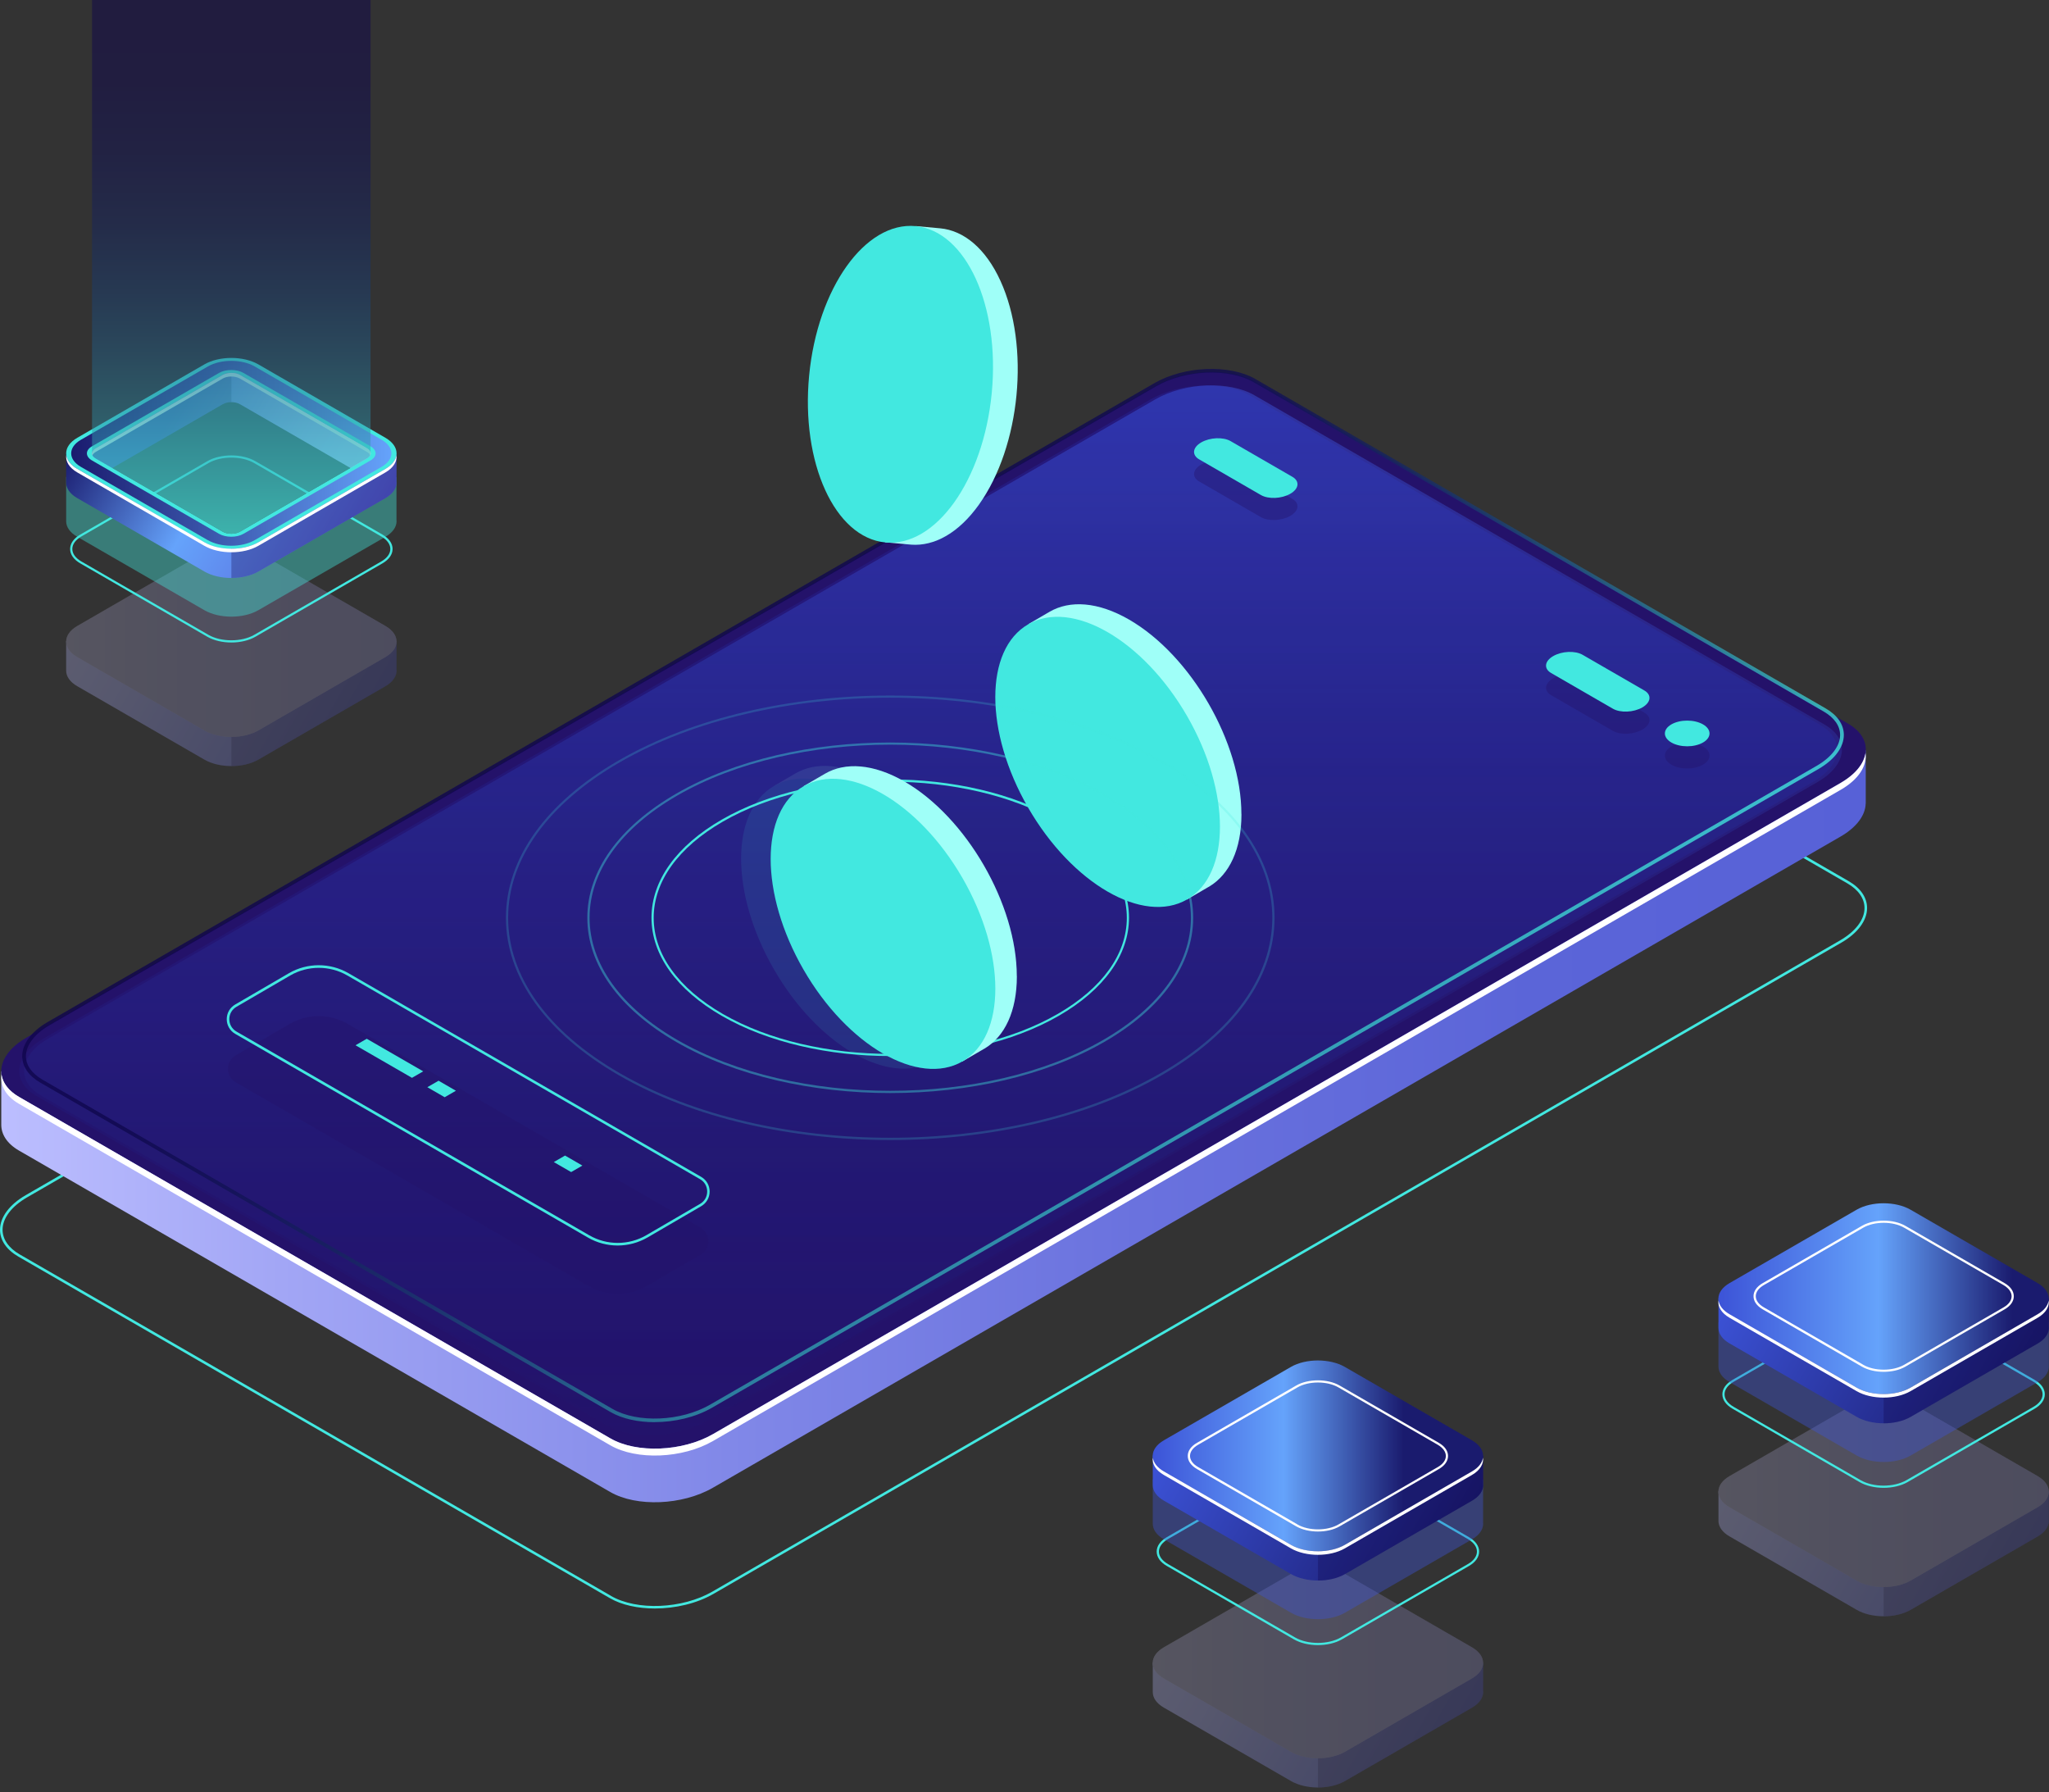 <svg width="295" height="258" viewBox="0 0 295 258" fill="none" xmlns="http://www.w3.org/2000/svg">
<rect x="0" y="0" width="295" height="258" fill="#333333" stroke="none"/>
<path d="M94.289 231.532C91.847 231.532 89.517 231.042 87.787 230.034L2.645 180.883C0.934 179.894 0 178.525 0 177.018C0 175.215 1.35 173.393 3.708 172.033L166.078 78.3C170.489 75.747 177.203 75.479 181.031 77.689L266.164 126.84C267.875 127.83 268.809 129.199 268.809 130.706C268.809 132.509 267.459 134.331 265.101 135.69L102.732 229.424C100.318 230.82 97.22 231.532 94.279 231.532H94.289ZM87.963 229.72C91.69 231.875 98.237 231.597 102.547 229.11L264.916 135.367C267.154 134.072 268.439 132.37 268.439 130.706C268.439 129.337 267.561 128.08 265.98 127.164L180.846 78.013C177.119 75.858 170.572 76.136 166.263 78.623L3.893 172.357C1.655 173.652 0.37 175.353 0.37 177.018C0.37 178.387 1.248 179.644 2.83 180.56L87.963 229.711V229.72Z" fill="#42E8E0"/>
<path d="M268.633 107.993L256.408 110.102L180.948 66.536C177.165 64.354 170.553 64.622 166.179 67.147L21.805 150.495L0.185 154.222V161.888C0.175 163.285 1.008 164.616 2.728 165.615L87.861 214.766C91.643 216.949 98.255 216.68 102.63 214.156L264.999 120.413C267.348 119.053 268.569 117.324 268.606 115.669H268.615V108.003L268.633 107.993Z" fill="url(#paint0_linear_636_37125)"/>
<path d="M87.871 207.045L2.737 157.894C-1.045 155.711 -0.574 151.892 3.801 149.367L166.17 55.624C170.544 53.1 177.156 52.822 180.938 55.014L266.072 104.165C269.854 106.348 269.382 110.167 265.008 112.691L102.648 206.434C98.274 208.959 91.662 209.236 87.88 207.045H87.871Z" fill="#24126A"/>
<path d="M265.018 112.691L102.648 206.434C98.274 208.959 91.662 209.236 87.88 207.044L2.737 157.893C1.221 157.015 0.398 155.877 0.222 154.666C-0.009 156.238 0.804 157.773 2.737 158.892L87.871 208.043C91.653 210.226 98.265 209.957 102.639 207.433L265.008 113.69C267.625 112.183 268.837 110.204 268.578 108.391C268.356 109.908 267.154 111.452 265.008 112.691H265.018Z" fill="white"/>
<path opacity="0.51" d="M88.046 205.14L5.936 157.727C2.274 155.609 2.737 151.92 6.963 149.478L166.327 57.492C170.553 55.051 176.952 54.783 180.614 56.901L262.715 104.313C266.377 106.431 265.914 110.12 261.688 112.562L102.333 204.548C98.107 206.989 91.708 207.257 88.046 205.14Z" fill="url(#paint1_linear_636_37125)"/>
<path opacity="0.51" d="M87.355 205.154L5.245 157.741C1.583 155.623 2.045 151.934 6.272 149.492L165.635 57.506C169.862 55.065 176.261 54.797 179.923 56.914L262.023 104.327C265.685 106.445 265.223 110.134 260.997 112.576L101.642 204.562C97.416 207.003 91.017 207.271 87.355 205.154Z" fill="url(#paint2_linear_636_37125)" fill-opacity="0.28"/>
<path style="mix-blend-mode:lighten" opacity="0.8" d="M94.252 204.714C91.875 204.714 89.609 204.234 87.917 203.263L5.808 155.841C4.124 154.87 3.2 153.52 3.2 152.031C3.2 150.255 4.522 148.471 6.834 147.13L166.198 55.153C170.489 52.675 177.027 52.406 180.754 54.561L262.854 101.974C264.537 102.945 265.462 104.295 265.462 105.784C265.462 107.559 264.139 109.344 261.827 110.685L102.463 202.661C100.115 204.012 97.1 204.705 94.242 204.705L94.252 204.714ZM88.176 202.8C91.764 204.872 98.052 204.603 102.205 202.208L261.559 110.232C263.695 108.993 264.925 107.374 264.925 105.793C264.925 104.498 264.093 103.314 262.586 102.436L180.485 55.023C176.897 52.952 170.609 53.22 166.457 55.615L7.102 147.592C4.966 148.831 3.736 150.45 3.736 152.031C3.736 153.326 4.568 154.509 6.076 155.388L88.176 202.8Z" fill="url(#paint3_linear_636_37125)"/>
<g opacity="0.1">
<path d="M142.141 140.462C142.141 130.151 134.9 117.611 125.967 112.451C121.491 109.871 117.44 109.631 114.518 111.332L111.457 113.117L112.345 113.2C110.736 115.17 109.792 118.083 109.792 121.791C109.792 132.102 117.033 144.642 125.967 149.802C129.037 151.578 131.903 152.244 134.345 151.939L134.28 152.762L137.387 150.949L137.424 150.931L137.554 150.857C140.393 149.127 142.15 145.548 142.15 140.471L142.141 140.462Z" fill="#9FFFF8"/>
<path d="M134.306 152.746C140.622 149.1 140.623 137.276 134.307 126.338C127.992 115.4 117.752 109.489 111.436 113.136C105.12 116.782 105.119 128.605 111.435 139.544C117.75 150.482 127.99 156.393 134.306 152.746Z" fill="#42E8E0"/>
</g>
<path opacity="0.4" d="M245.182 110.075C243.924 110.796 241.899 110.796 240.641 110.075C239.383 109.353 239.383 108.179 240.641 107.457C241.899 106.736 243.924 106.736 245.182 107.457C246.439 108.179 246.439 109.353 245.182 110.075Z" fill="#24126A"/>
<path opacity="0.4" d="M227.861 97.451L236.748 102.584C237.83 103.212 237.7 104.304 236.443 105.025C235.185 105.746 233.289 105.83 232.207 105.201L223.32 100.068C222.238 99.439 222.368 98.348 223.625 97.627C224.883 96.906 226.779 96.822 227.861 97.451Z" fill="#24126A"/>
<path opacity="0.4" d="M177.184 66.684L186.071 71.817C187.153 72.446 187.023 73.537 185.766 74.258C184.508 74.98 182.612 75.063 181.53 74.434L172.643 69.302C171.562 68.673 171.691 67.581 172.949 66.86C174.206 66.139 176.102 66.056 177.184 66.684Z" fill="#24126A"/>
<path d="M245.182 106.884C243.924 107.605 241.899 107.605 240.641 106.884C239.383 106.163 239.383 104.988 240.641 104.267C241.899 103.546 243.924 103.546 245.182 104.267C246.439 104.988 246.439 106.163 245.182 106.884Z" fill="#42E8E0"/>
<path d="M227.861 94.261L236.748 99.394C237.83 100.022 237.7 101.114 236.443 101.835C235.185 102.556 233.289 102.639 232.207 102.011L223.32 96.878C222.238 96.249 222.368 95.158 223.625 94.437C224.883 93.715 226.779 93.632 227.861 94.261Z" fill="#42E8E0"/>
<path d="M177.184 63.503L186.071 68.636C187.153 69.265 187.023 70.356 185.766 71.077C184.508 71.798 182.612 71.882 181.53 71.253L172.643 66.12C171.562 65.492 171.691 64.4 172.949 63.679C174.206 62.958 176.102 62.874 177.184 63.503Z" fill="#42E8E0"/>
<g opacity="0.3">
<path d="M294.971 218.863V214.72L293.824 214.082C293.501 216.042 291.198 217.328 289.275 217.596L276.171 225.262L270.446 227.324L252.192 217.901L252.617 217.661C251.054 216.93 250.213 215.266 249.371 213.74L248.141 214.47L247.411 214.674V218.928C247.411 219.741 247.947 220.555 249.02 221.165L267.311 231.726C269.457 232.965 272.934 232.965 275.079 231.726L293.371 221.165C294.425 220.555 294.962 219.76 294.98 218.965C294.98 218.928 294.98 218.891 294.98 218.854L294.971 218.863Z" fill="url(#paint4_linear_636_37125)"/>
<path opacity="0.3" d="M289.274 217.587L276.171 225.253L271.195 227.047V232.651C272.601 232.651 274.007 232.346 275.079 231.726L293.371 221.165C294.425 220.555 294.962 219.76 294.98 218.964C294.98 218.927 294.98 218.891 294.98 218.854V214.711L293.935 214.128H293.824C293.464 216.051 291.189 217.318 289.284 217.587H289.274Z" fill="#0F054C"/>
<path d="M267.302 227.519L249.01 216.958C246.865 215.719 246.865 213.712 249.01 212.473L267.302 201.912C269.448 200.673 272.925 200.673 275.07 201.912L293.362 212.473C295.507 213.712 295.507 215.719 293.362 216.958L275.07 227.519C272.925 228.758 269.448 228.758 267.302 227.519Z" fill="url(#paint5_linear_636_37125)"/>
<g opacity="0.3">
<path d="M267.302 227.519L249.01 216.958C246.865 215.719 246.865 213.712 249.01 212.473L267.302 201.912C269.448 200.673 272.925 200.673 275.07 201.912L293.362 212.473C295.507 213.712 295.507 215.719 293.362 216.958L275.07 227.519C272.925 228.758 269.448 228.758 267.302 227.519Z" fill="#0F054C"/>
</g>
</g>
<path d="M271.186 214.165C269.938 214.165 268.689 213.888 267.737 213.342L249.445 202.781C248.492 202.236 247.975 201.496 247.975 200.701C247.975 199.905 248.502 199.165 249.445 198.62L267.737 188.059C269.642 186.968 272.73 186.959 274.635 188.059L292.927 198.62C293.88 199.165 294.398 199.905 294.398 200.701C294.398 201.496 293.87 202.236 292.927 202.781L274.635 213.342C273.683 213.888 272.435 214.165 271.186 214.165ZM271.186 187.55C269.993 187.55 268.8 187.809 267.894 188.337L249.602 198.897C248.751 199.387 248.289 200.025 248.289 200.701C248.289 201.376 248.751 202.014 249.602 202.504L267.894 213.065C269.706 214.11 272.656 214.11 274.469 213.065L292.761 202.504C293.612 202.014 294.074 201.376 294.074 200.701C294.074 200.025 293.612 199.387 292.761 198.897L274.469 188.337C273.563 187.809 272.37 187.55 271.177 187.55H271.186Z" fill="#42E8E0"/>
<path opacity="0.4" d="M294.971 196.65V190.389L293.824 189.751C293.501 191.712 291.198 192.997 289.275 193.265L276.171 200.932L270.446 202.994L252.192 193.571L252.617 193.33C251.054 192.6 250.213 190.935 249.371 189.409L248.141 190.14L247.411 190.343V196.715C247.411 197.529 247.947 198.342 249.02 198.953L267.311 209.513C269.457 210.753 272.934 210.753 275.079 209.513L293.371 198.953C294.425 198.342 294.962 197.547 294.98 196.752C294.98 196.715 294.98 196.678 294.98 196.641L294.971 196.65Z" fill="#3C53D7"/>
<path d="M294.971 191.083V186.94L293.824 186.302C293.501 188.262 291.198 189.548 289.275 189.816L276.171 197.482L270.446 199.545L252.192 190.121L252.617 189.881C251.054 189.15 250.213 187.486 249.371 185.96L248.141 186.69L247.411 186.894V191.148C247.411 191.961 247.947 192.775 249.02 193.386L267.311 203.946C269.457 205.186 272.934 205.186 275.079 203.946L293.371 193.386C294.425 192.775 294.962 191.98 294.98 191.185C294.98 191.148 294.98 191.111 294.98 191.074L294.971 191.083Z" fill="url(#paint6_linear_636_37125)"/>
<path opacity="0.3" d="M289.274 189.816L276.171 197.482L271.195 199.276V204.881C272.601 204.881 274.007 204.575 275.079 203.956L293.371 193.395C294.425 192.785 294.962 191.989 294.98 191.194C294.98 191.157 294.98 191.12 294.98 191.083V186.94L293.935 186.358H293.824C293.464 188.281 291.189 189.548 289.284 189.816H289.274Z" fill="#0F054C"/>
<path d="M267.302 199.739L249.01 189.178C246.865 187.939 246.865 185.932 249.01 184.693L267.302 174.132C269.448 172.893 272.925 172.893 275.07 174.132L293.362 184.693C295.507 185.932 295.507 187.939 293.362 189.178L275.07 199.739C272.925 200.978 269.448 200.978 267.302 199.739Z" fill="url(#paint7_linear_636_37125)"/>
<path d="M293.362 189.178L275.07 199.739C272.925 200.978 269.448 200.978 267.302 199.739L249.01 189.178C248.049 188.623 247.522 187.92 247.42 187.19C247.29 188.087 247.827 189.002 249.01 189.687L267.302 200.247C269.448 201.487 272.925 201.487 275.07 200.247L293.362 189.687C294.546 189.002 295.073 188.078 294.952 187.19C294.851 187.911 294.324 188.623 293.362 189.178Z" fill="white"/>
<g opacity="0.3">
<path d="M213.527 243.508V239.365L212.381 238.727C212.057 240.687 209.754 241.973 207.831 242.241L194.727 249.907L189.003 251.969L170.748 242.546L171.173 242.306C169.61 241.575 168.769 239.911 167.927 238.385L166.697 239.115L165.967 239.319V243.573C165.967 244.386 166.503 245.2 167.576 245.811L185.868 256.371C188.013 257.61 191.49 257.61 193.636 256.371L211.927 245.811C212.982 245.2 213.518 244.405 213.536 243.61C213.536 243.573 213.536 243.536 213.536 243.499L213.527 243.508Z" fill="url(#paint8_linear_636_37125)"/>
<path opacity="0.3" d="M207.831 242.241L194.727 249.907L189.751 251.701V257.305C191.157 257.305 192.563 257 193.635 256.381L211.927 245.82C212.981 245.21 213.518 244.414 213.536 243.619C213.536 243.582 213.536 243.545 213.536 243.508V239.365L212.491 238.782H212.38C212.02 240.706 209.745 241.973 207.84 242.241H207.831Z" fill="#0F054C"/>
<path d="M185.858 252.164L167.567 241.603C165.421 240.364 165.421 238.357 167.567 237.118L185.858 226.557C188.004 225.318 191.481 225.318 193.626 226.557L211.918 237.118C214.064 238.357 214.064 240.364 211.918 241.603L193.626 252.164C191.481 253.403 188.004 253.403 185.858 252.164Z" fill="url(#paint9_linear_636_37125)"/>
<g opacity="0.3">
<path d="M185.858 252.164L167.567 241.603C165.421 240.364 165.421 238.357 167.567 237.118L185.858 226.557C188.004 225.318 191.481 225.318 193.626 226.557L211.918 237.118C214.064 238.357 214.064 240.364 211.918 241.603L193.626 252.164C191.481 253.403 188.004 253.403 185.858 252.164Z" fill="#0F054C"/>
</g>
</g>
<path d="M189.742 236.804C188.494 236.804 187.245 236.526 186.293 235.981L168.001 225.42C167.049 224.874 166.531 224.134 166.531 223.339C166.531 222.544 167.058 221.804 168.001 221.258L186.293 210.698C188.198 209.597 191.287 209.597 193.192 210.698L211.483 221.258C212.436 221.804 212.954 222.544 212.954 223.339C212.954 224.134 212.427 224.874 211.483 225.42L193.192 235.981C192.239 236.526 190.991 236.804 189.742 236.804ZM186.459 235.703C188.272 236.748 191.222 236.748 193.034 235.703L211.326 225.142C212.177 224.652 212.639 224.014 212.639 223.339C212.639 222.664 212.177 222.026 211.326 221.536L193.034 210.975C191.222 209.93 188.272 209.93 186.459 210.975L168.168 221.536C167.326 222.026 166.854 222.664 166.854 223.339C166.854 224.014 167.317 224.652 168.168 225.142L186.459 235.703Z" fill="#42E8E0"/>
<path opacity="0.4" d="M213.527 219.279V213.019L212.381 212.38C212.057 214.341 209.754 215.626 207.831 215.895L194.727 223.561L189.003 225.623L170.748 216.2L171.173 215.959C169.61 215.229 168.769 213.564 167.927 212.038L166.697 212.769L165.967 212.972V219.344C165.967 220.158 166.503 220.971 167.576 221.582L185.868 232.143C188.013 233.382 191.49 233.382 193.636 232.143L211.927 221.582C212.982 220.971 213.518 220.176 213.536 219.381C213.536 219.344 213.536 219.307 213.536 219.27L213.527 219.279Z" fill="#3C53D7"/>
<path d="M213.527 213.712V209.569L212.381 208.931C212.057 210.892 209.754 212.177 207.831 212.445L194.727 220.111L189.003 222.174L170.748 212.75L171.173 212.51C169.61 211.779 168.769 210.115 167.927 208.589L166.697 209.32L165.967 209.523V213.777C165.967 214.591 166.503 215.404 167.576 216.015L185.868 226.576C188.013 227.815 191.49 227.815 193.636 226.576L211.927 216.015C212.982 215.404 213.518 214.609 213.536 213.814C213.536 213.777 213.536 213.74 213.536 213.703L213.527 213.712Z" fill="url(#paint10_linear_636_37125)"/>
<path opacity="0.3" d="M207.831 212.445L194.727 220.112L189.751 221.906V227.51C191.157 227.51 192.563 227.205 193.635 226.585L211.927 216.024C212.981 215.414 213.518 214.619 213.536 213.823C213.536 213.786 213.536 213.749 213.536 213.712V209.569L212.491 208.987H212.38C212.02 210.91 209.745 212.177 207.84 212.445H207.831Z" fill="#0F054C"/>
<path d="M185.858 222.368L167.567 211.807C165.421 210.568 165.421 208.561 167.567 207.322L185.858 196.761C188.004 195.522 191.481 195.522 193.626 196.761L211.918 207.322C214.064 208.561 214.064 210.568 211.918 211.807L193.626 222.368C191.481 223.607 188.004 223.607 185.858 222.368Z" fill="url(#paint11_linear_636_37125)"/>
<path d="M189.742 220.454C188.614 220.454 187.486 220.204 186.626 219.714L172.338 211.465C171.478 210.965 171.006 210.3 171.006 209.569C171.006 208.839 171.478 208.173 172.338 207.683L186.626 199.434C188.346 198.444 191.138 198.444 192.858 199.434L207.146 207.683C208.006 208.182 208.478 208.848 208.478 209.578C208.478 210.3 208.006 210.975 207.146 211.465L192.858 219.714C191.998 220.213 190.87 220.454 189.742 220.454ZM186.792 219.436C188.42 220.38 191.074 220.38 192.701 219.436L206.989 211.187C207.747 210.753 208.163 210.179 208.163 209.578C208.163 208.977 207.747 208.404 206.989 207.96L192.701 199.711C191.074 198.768 188.42 198.768 186.792 199.711L172.504 207.96C171.746 208.395 171.33 208.968 171.33 209.569C171.33 210.17 171.746 210.744 172.504 211.178L186.792 219.427V219.436Z" fill="white"/>
<path d="M271.195 197.466C270.067 197.466 268.939 197.217 268.079 196.727L253.791 188.478C252.931 187.978 252.459 187.312 252.459 186.582C252.459 185.851 252.931 185.186 253.791 184.695L268.079 176.447C269.799 175.457 272.592 175.457 274.312 176.447L288.599 184.695C289.459 185.195 289.931 185.861 289.931 186.591C289.931 187.312 289.459 187.988 288.599 188.478L274.312 196.727C273.452 197.226 272.323 197.466 271.195 197.466ZM268.245 196.449C269.873 197.392 272.527 197.392 274.154 196.449L288.442 188.2C289.2 187.766 289.616 187.192 289.616 186.591C289.616 185.99 289.2 185.417 288.442 184.973L274.154 176.724C272.527 175.781 269.873 175.781 268.245 176.724L253.958 184.973C253.199 185.407 252.783 185.981 252.783 186.582C252.783 187.183 253.199 187.756 253.958 188.191L268.245 196.44V196.449Z" fill="white"/>
<path d="M211.918 211.807L193.626 222.368C191.481 223.607 188.004 223.607 185.858 222.368L167.567 211.807C166.605 211.252 166.078 210.55 165.976 209.819C165.846 210.716 166.383 211.631 167.567 212.316L185.858 222.877C188.004 224.116 191.481 224.116 193.626 222.877L211.918 212.316C213.102 211.631 213.629 210.707 213.509 209.819C213.407 210.54 212.88 211.252 211.918 211.807Z" fill="white"/>
<g opacity="0.3">
<path d="M57.085 96.48V92.337L55.939 91.699C55.615 93.66 53.312 94.945 51.389 95.213L38.285 102.88L32.561 104.942L14.306 95.518L14.731 95.278C13.168 94.547 12.327 92.883 11.485 91.357L10.255 92.088L9.525 92.291V96.545C9.525 97.359 10.061 98.172 11.134 98.783L29.426 109.344C31.571 110.583 35.048 110.583 37.194 109.344L55.486 98.783C56.54 98.172 57.076 97.377 57.095 96.582C57.095 96.545 57.095 96.508 57.095 96.471L57.085 96.48Z" fill="url(#paint12_linear_636_37125)"/>
<path opacity="0.3" d="M51.389 95.213L38.285 102.879L33.31 104.673V110.277C34.715 110.277 36.121 109.972 37.194 109.353L55.485 98.792C56.539 98.181 57.076 97.386 57.094 96.591C57.094 96.554 57.094 96.517 57.094 96.48V92.337L56.049 91.754H55.938C55.578 93.678 53.303 94.945 51.398 95.213H51.389Z" fill="#0F054C"/>
<path d="M29.426 105.145L11.134 94.584C8.989 93.345 8.989 91.338 11.134 90.099L29.426 79.539C31.571 78.299 35.048 78.299 37.194 79.539L55.486 90.099C57.631 91.338 57.631 93.345 55.486 94.584L37.194 105.145C35.048 106.384 31.571 106.384 29.426 105.145Z" fill="url(#paint13_linear_636_37125)"/>
<g opacity="0.3">
<path d="M29.426 105.145L11.134 94.584C8.989 93.345 8.989 91.338 11.134 90.099L29.426 79.539C31.571 78.299 35.048 78.299 37.194 79.539L55.486 90.099C57.631 91.338 57.631 93.345 55.486 94.584L37.194 105.145C35.048 106.384 31.571 106.384 29.426 105.145Z" fill="#0F054C"/>
</g>
</g>
<path d="M33.31 92.485C32.061 92.485 30.813 92.208 29.86 91.662L11.569 81.101C10.616 80.556 10.098 79.816 10.098 79.021C10.098 78.225 10.625 77.486 11.569 76.94L29.86 66.379C31.765 65.279 34.854 65.279 36.759 66.379L55.051 76.94C56.003 77.486 56.521 78.225 56.521 79.021C56.521 79.816 55.994 80.556 55.051 81.101L36.759 91.662C35.806 92.208 34.558 92.485 33.31 92.485ZM33.31 65.871C32.117 65.871 30.933 66.129 30.017 66.657L11.726 77.217C10.875 77.707 10.413 78.346 10.413 79.021C10.413 79.696 10.875 80.334 11.726 80.824L30.017 91.385C31.83 92.43 34.78 92.43 36.593 91.385L54.884 80.824C55.735 80.334 56.197 79.696 56.197 79.021C56.197 78.346 55.735 77.707 54.884 77.217L36.593 66.657C35.686 66.129 34.493 65.871 33.3 65.871H33.31Z" fill="#42E8E0"/>
<path opacity="0.4" d="M57.085 74.97V68.71L55.939 68.072C55.615 70.032 53.312 71.317 51.389 71.586L38.285 79.252L32.561 81.314L14.306 71.891L14.731 71.65C13.168 70.92 12.327 69.255 11.485 67.729L10.255 68.46L9.525 68.663V75.035C9.525 75.849 10.061 76.662 11.134 77.273L29.426 87.834C31.571 89.073 35.048 89.073 37.194 87.834L55.486 77.273C56.54 76.662 57.076 75.867 57.095 75.072C57.095 75.035 57.095 74.998 57.095 74.961L57.085 74.97Z" fill="#42E8E0"/>
<path d="M57.085 69.403V65.26L55.939 64.622C55.615 66.583 53.312 67.868 51.389 68.136L38.285 75.802L32.561 77.865L14.306 68.441L14.731 68.201C13.168 67.47 12.327 65.806 11.485 64.28L10.255 65.011L9.525 65.214V69.468C9.525 70.282 10.061 71.096 11.134 71.706L29.426 82.267C31.571 83.506 35.048 83.506 37.194 82.267L55.486 71.706C56.54 71.096 57.076 70.3 57.095 69.505C57.095 69.468 57.095 69.431 57.095 69.394L57.085 69.403Z" fill="url(#paint14_linear_636_37125)"/>
<path opacity="0.3" d="M51.389 68.127L38.285 75.793L33.31 77.587V83.191C34.715 83.191 36.121 82.886 37.194 82.266L55.485 71.706C56.539 71.095 57.076 70.3 57.094 69.505C57.094 69.468 57.094 69.431 57.094 69.394V65.251L56.049 64.668H55.938C55.578 66.592 53.303 67.859 51.398 68.127H51.389Z" fill="#0F054C"/>
<path d="M14.731 68.192L32.061 58.186C32.746 57.788 33.864 57.788 34.549 58.186L51.583 68.016L51.398 68.127C53.322 67.859 55.624 66.573 55.948 64.613L36.833 53.978L31.275 52.508L26.744 55.171L11.485 64.271C12.327 65.787 13.168 67.461 14.731 68.192Z" fill="url(#paint15_linear_636_37125)"/>
<path opacity="0.3" d="M33.31 53.054L31.275 52.517L26.744 55.181L11.485 64.28C12.327 65.797 13.168 67.471 14.731 68.201L32.061 58.195C32.403 58.001 32.857 57.899 33.31 57.899V53.063V53.054Z" fill="#0F054C"/>
<path d="M29.426 78.059L11.134 67.498C8.989 66.259 8.989 64.252 11.134 63.013L29.426 52.452C31.571 51.213 35.048 51.213 37.194 52.452L55.486 63.013C57.631 64.252 57.631 66.259 55.486 67.498L37.194 78.059C35.048 79.298 31.571 79.298 29.426 78.059ZM34.549 53.978C33.865 53.581 32.746 53.581 32.061 53.978L13.77 64.539C13.085 64.937 13.085 65.575 13.77 65.972L32.061 76.533C32.746 76.931 33.865 76.931 34.549 76.533L52.841 65.972C53.525 65.575 53.525 64.937 52.841 64.539L34.549 53.978Z" fill="#42E8E0"/>
<path d="M52.84 64.539L34.549 53.978C33.864 53.58 32.745 53.58 32.061 53.978L13.769 64.539C13.316 64.807 13.159 65.177 13.316 65.519C13.39 65.353 13.547 65.195 13.769 65.057L32.061 54.496C32.745 54.098 33.864 54.098 34.549 54.496L52.84 65.057C53.072 65.186 53.219 65.353 53.294 65.519C53.451 65.177 53.294 64.807 52.84 64.539Z" fill="white"/>
<path d="M55.485 67.498L37.194 78.059C35.048 79.298 31.571 79.298 29.426 78.059L11.134 67.498C10.172 66.943 9.645 66.24 9.543 65.51C9.414 66.407 9.95 67.322 11.134 68.007L29.426 78.567C31.571 79.807 35.048 79.807 37.194 78.567L55.485 68.007C56.669 67.322 57.196 66.398 57.076 65.51C56.974 66.231 56.447 66.943 55.485 67.498Z" fill="white"/>
<path d="M29.934 77.763L11.643 67.202C9.784 66.13 9.784 64.382 11.643 63.309L29.934 52.748C31.793 51.676 34.817 51.676 36.667 52.748L54.958 63.309C56.817 64.382 56.817 66.13 54.958 67.193L36.667 77.754C34.808 78.827 31.784 78.827 29.934 77.754V77.763ZM35.057 53.682C34.087 53.118 32.505 53.118 31.534 53.682L13.242 64.243C12.271 64.807 12.271 65.713 13.242 66.278L31.534 76.838C32.505 77.403 34.087 77.403 35.057 76.838L53.349 66.278C54.32 65.713 54.32 64.807 53.349 64.243L35.057 53.682Z" fill="url(#paint16_linear_636_37125)"/>
<path opacity="0.4" d="M34.549 53.978C33.865 53.581 32.746 53.581 32.061 53.978L13.77 64.539C13.085 64.937 13.085 65.575 13.77 65.972L32.061 76.533C32.746 76.931 33.865 76.931 34.549 76.533L52.841 65.972C53.525 65.575 53.525 64.937 52.841 64.539L34.549 53.978Z" fill="#42E8E0"/>
<path style="mix-blend-mode:lighten" opacity="0.5" d="M53.349 65.242V0H13.252V65.242C13.252 65.51 13.418 65.769 13.769 65.972L32.061 76.533C32.745 76.931 33.864 76.931 34.549 76.533L52.84 65.972C53.192 65.769 53.358 65.501 53.349 65.242Z" fill="url(#paint17_linear_636_37125)"/>
<path d="M178.728 117.195C178.728 106.884 171.487 94.344 162.554 89.184C158.078 86.604 154.028 86.363 151.105 88.065L148.044 89.85L148.932 89.933C147.323 91.902 146.38 94.815 146.38 98.524C146.38 108.835 153.621 121.375 162.554 126.535C165.624 128.31 168.491 128.976 170.932 128.671L170.868 129.494L173.975 127.681L174.012 127.663L174.141 127.589C176.98 125.86 178.737 122.281 178.737 117.204L178.728 117.195Z" fill="#9FFFF8"/>
<path d="M170.902 129.474C177.218 125.828 177.219 114.004 170.904 103.066C164.589 92.128 154.349 86.217 148.033 89.863C141.717 93.51 141.716 105.333 148.031 116.272C154.347 127.21 164.586 133.121 170.902 129.474Z" fill="#42E8E0"/>
<path d="M140.952 72.621C146.935 64.225 148.322 49.807 144.04 40.431C141.895 35.733 138.742 33.18 135.366 32.866L131.843 32.542L132.518 33.125C130.058 33.8 127.607 35.622 125.453 38.636C119.47 47.033 118.082 61.45 122.364 70.827C123.834 74.055 125.786 76.265 127.95 77.43L127.422 78.059L131.001 78.383H131.048L131.195 78.401C134.506 78.642 138.02 76.746 140.961 72.612L140.952 72.621Z" fill="#9FFFF8"/>
<path d="M142.784 56.578C143.992 44.006 139.087 33.248 131.827 32.55C124.567 31.852 117.702 41.479 116.494 54.051C115.286 66.624 120.191 77.381 127.451 78.079C134.711 78.777 141.576 69.15 142.784 56.578Z" fill="#42E8E0"/>
<g opacity="0.1">
<path d="M146.39 140.508C146.39 130.197 139.149 117.657 130.216 112.497C125.74 109.917 121.689 109.677 118.767 111.378L115.706 113.163L116.594 113.246C114.985 115.216 114.042 118.129 114.042 121.837C114.042 132.148 121.282 144.688 130.216 149.848C133.286 151.624 136.153 152.29 138.594 151.984L138.529 152.807L141.636 150.995L141.673 150.976L141.803 150.902C144.642 149.173 146.399 145.594 146.399 140.517L146.39 140.508Z" fill="#9FFFF8"/>
<path d="M138.564 152.785C144.88 149.139 144.881 137.315 138.566 126.377C132.25 115.439 122.011 109.528 115.695 113.175C109.379 116.821 109.378 128.645 115.693 139.583C122.008 150.521 132.248 156.432 138.564 152.785Z" fill="#42E8E0"/>
</g>
<path opacity="0.4" d="M128.172 157.339C117.019 157.339 105.857 154.888 97.368 149.987C89.11 145.215 84.56 138.871 84.56 132.111C84.56 125.351 89.11 119.007 97.368 114.236C114.356 104.424 141.988 104.433 158.976 114.236C167.234 119.007 171.783 125.351 171.783 132.111C171.783 138.871 167.234 145.224 158.976 149.987L158.892 149.848L158.976 149.987C150.486 154.888 139.324 157.339 128.172 157.339ZM128.172 107.189C117.075 107.189 105.978 109.63 97.525 114.504C89.369 119.211 84.884 125.462 84.884 132.102C84.884 138.742 89.378 144.993 97.534 149.7C114.43 159.456 141.923 159.456 158.818 149.7C166.975 144.993 171.46 138.742 171.46 132.102C171.46 125.462 166.965 119.211 158.809 114.504C150.357 109.621 139.26 107.189 128.162 107.189H128.172Z" fill="#42E8E0"/>
<path opacity="0.2" d="M128.172 164.099C114.014 164.099 99.856 160.992 89.082 154.768C78.614 148.72 72.843 140.675 72.843 132.111C72.843 123.548 78.614 115.493 89.082 109.455C110.638 97.007 145.705 97.007 167.261 109.455C177.73 115.503 183.5 123.548 183.5 132.111C183.5 140.675 177.73 148.729 167.261 154.768C156.488 160.992 142.33 164.099 128.172 164.099ZM128.172 100.429C114.069 100.429 99.976 103.527 89.239 109.723C78.873 115.706 73.158 123.659 73.158 132.102C73.158 140.555 78.864 148.498 89.239 154.481C110.703 166.873 145.631 166.873 167.095 154.481C177.461 148.498 183.176 140.545 183.176 132.102C183.176 123.659 177.471 115.706 167.095 109.723C156.358 103.527 142.265 100.429 128.162 100.429H128.172Z" fill="#42E8E0"/>
<path d="M128.172 152.012C119.377 152.012 110.592 150.079 103.897 146.214C97.386 142.45 93.798 137.438 93.798 132.102C93.798 126.766 97.386 121.754 103.897 117.99C117.287 110.259 139.065 110.259 152.447 117.99C158.957 121.754 162.545 126.766 162.545 132.102C162.545 137.438 158.957 142.45 152.447 146.214L152.363 146.075L152.447 146.214C145.751 150.079 136.966 152.012 128.172 152.012ZM128.172 112.515C119.442 112.515 110.703 114.439 104.054 118.277C97.645 121.976 94.113 126.886 94.113 132.111C94.113 137.336 97.645 142.237 104.054 145.946C117.352 153.621 138.991 153.621 152.289 145.946C158.698 142.247 162.231 137.336 162.231 132.12C162.231 126.905 158.698 121.994 152.289 118.286C145.64 114.448 136.911 112.525 128.172 112.525V112.515Z" fill="#42E8E0"/>
<path d="M146.39 140.508C146.39 130.197 139.149 117.657 130.216 112.497C125.74 109.917 121.689 109.677 118.767 111.378L115.706 113.163L116.594 113.246C114.985 115.216 114.042 118.129 114.042 121.837C114.042 132.148 121.282 144.688 130.216 149.848C133.286 151.624 136.153 152.29 138.594 151.984L138.529 152.807L141.636 150.995L141.673 150.976L141.803 150.902C144.642 149.173 146.399 145.594 146.399 140.517L146.39 140.508Z" fill="#9FFFF8"/>
<path d="M138.564 152.785C144.88 149.139 144.881 137.315 138.566 126.377C132.25 115.439 122.011 109.528 115.695 113.175C109.379 116.821 109.378 128.645 115.693 139.583C122.008 150.521 132.248 156.432 138.564 152.785Z" fill="#42E8E0"/>
<path opacity="0.4" d="M84.736 185.119L33.948 155.795C32.45 154.925 32.45 152.771 33.948 151.901L41.698 147.388C44.287 145.89 47.487 145.89 50.076 147.388L100.864 176.713C102.362 177.582 102.362 179.737 100.864 180.606L93.114 185.119C90.525 186.617 87.325 186.617 84.736 185.119Z" fill="#24126A"/>
<path d="M59.314 155.148L51.185 150.459L52.804 149.525L60.932 154.214L59.314 155.148Z" fill="#42E8E0"/>
<path d="M82.23 168.713L79.733 167.271L81.351 166.337L83.848 167.779L82.23 168.713Z" fill="#42E8E0"/>
<path d="M64.021 157.94L61.524 156.497L63.143 155.563L65.64 157.006L64.021 157.94Z" fill="#42E8E0"/>
<path d="M88.925 179.283C87.445 179.283 85.966 178.904 84.643 178.137L33.855 148.813C33.097 148.369 32.644 147.583 32.644 146.704C32.644 145.826 33.097 145.04 33.855 144.596L41.605 140.083C44.25 138.557 47.523 138.557 50.168 140.083L100.956 169.407C101.714 169.842 102.168 170.637 102.168 171.516C102.168 172.394 101.714 173.18 100.956 173.624L93.207 178.137C91.884 178.895 90.405 179.283 88.925 179.283ZM45.896 139.315C44.481 139.315 43.066 139.676 41.799 140.407L34.05 144.919C33.402 145.289 33.014 145.964 33.014 146.704C33.014 147.444 33.402 148.119 34.05 148.489L84.838 177.813C87.362 179.274 90.506 179.274 93.031 177.813L100.78 173.3C101.428 172.93 101.816 172.265 101.816 171.516C101.816 170.766 101.428 170.101 100.78 169.731L49.992 140.407C48.726 139.676 47.311 139.315 45.896 139.315Z" fill="#42E8E0"/>
<defs>
<linearGradient id="paint0_linear_636_37125" x1="0.185" y1="140.647" x2="268.633" y2="140.647" gradientUnits="userSpaceOnUse">
<stop stop-color="#BCBEFF"/>
<stop offset="0.15" stop-color="#A2A6F5"/>
<stop offset="0.39" stop-color="#8188E8"/>
<stop offset="0.61" stop-color="#6A72DE"/>
<stop offset="0.82" stop-color="#5B65D8"/>
<stop offset="1" stop-color="#5761D7"/>
</linearGradient>
<linearGradient id="paint1_linear_636_37125" x1="134.326" y1="55.472" x2="134.326" y2="206.568" gradientUnits="userSpaceOnUse">
<stop stop-color="#3C53D7"/>
<stop offset="1" stop-color="#1A1B6E" stop-opacity="0"/>
</linearGradient>
<linearGradient id="paint2_linear_636_37125" x1="133.634" y1="55.486" x2="133.634" y2="206.582" gradientUnits="userSpaceOnUse">
<stop stop-color="#3C53D7"/>
<stop stop-color="#2A49F9"/>
<stop offset="0" stop-color="#2A49F9"/>
<stop offset="1" stop-color="#1A1B6E"/>
</linearGradient>
<linearGradient id="paint3_linear_636_37125" x1="171.802" y1="178.627" x2="96.859" y2="79.188" gradientUnits="userSpaceOnUse">
<stop stop-color="#42E8E0"/>
<stop offset="0.11" stop-color="#36B5BF"/>
<stop offset="0.22" stop-color="#2C87A0"/>
<stop offset="0.34" stop-color="#235F86"/>
<stop offset="0.46" stop-color="#1B3E71"/>
<stop offset="0.58" stop-color="#162560"/>
<stop offset="0.71" stop-color="#121355"/>
<stop offset="0.85" stop-color="#0F084E"/>
<stop offset="1" stop-color="#0F054C"/>
</linearGradient>
<linearGradient id="paint4_linear_636_37125" x1="252.136" y1="206.48" x2="289.876" y2="228.268" gradientUnits="userSpaceOnUse">
<stop stop-color="#BCBEFF"/>
<stop offset="0.23" stop-color="#AAADF7"/>
<stop offset="0.68" stop-color="#7B82E5"/>
<stop offset="1" stop-color="#5761D7"/>
</linearGradient>
<linearGradient id="paint5_linear_636_37125" x1="247.401" y1="214.711" x2="294.971" y2="214.711" gradientUnits="userSpaceOnUse">
<stop stop-color="#E9E9FD"/>
<stop offset="0.36" stop-color="#D2D2F9"/>
<stop offset="0.71" stop-color="#C4C3F6"/>
<stop offset="1" stop-color="#C0BFF6"/>
</linearGradient>
<linearGradient id="paint6_linear_636_37125" x1="252.136" y1="178.7" x2="289.876" y2="200.488" gradientUnits="userSpaceOnUse">
<stop stop-color="#3C53D7"/>
<stop offset="1" stop-color="#1A1B6E"/>
</linearGradient>
<linearGradient id="paint7_linear_636_37125" x1="247.401" y1="186.94" x2="294.971" y2="186.94" gradientUnits="userSpaceOnUse">
<stop stop-color="#3C53D7"/>
<stop offset="0.484" stop-color="#65A3FB"/>
<stop offset="0.891" stop-color="#1A1B6E"/>
</linearGradient>
<linearGradient id="paint8_linear_636_37125" x1="170.692" y1="231.125" x2="208.432" y2="252.913" gradientUnits="userSpaceOnUse">
<stop stop-color="#BCBEFF"/>
<stop offset="0.23" stop-color="#AAADF7"/>
<stop offset="0.68" stop-color="#7B82E5"/>
<stop offset="1" stop-color="#5761D7"/>
</linearGradient>
<linearGradient id="paint9_linear_636_37125" x1="165.958" y1="239.365" x2="213.527" y2="239.365" gradientUnits="userSpaceOnUse">
<stop stop-color="#E9E9FD"/>
<stop offset="0.36" stop-color="#D2D2F9"/>
<stop offset="0.71" stop-color="#C4C3F6"/>
<stop offset="1" stop-color="#C0BFF6"/>
</linearGradient>
<linearGradient id="paint10_linear_636_37125" x1="170.692" y1="201.33" x2="208.432" y2="223.117" gradientUnits="userSpaceOnUse">
<stop stop-color="#3C53D7"/>
<stop offset="1" stop-color="#1A1B6E"/>
</linearGradient>
<linearGradient id="paint11_linear_636_37125" x1="165.958" y1="209.569" x2="213.527" y2="209.569" gradientUnits="userSpaceOnUse">
<stop stop-color="#3C53D7"/>
<stop offset="0.396" stop-color="#65A3FB"/>
<stop offset="0.76" stop-color="#1A1B6E"/>
</linearGradient>
<linearGradient id="paint12_linear_636_37125" x1="14.25" y1="84.107" x2="51.99" y2="105.894" gradientUnits="userSpaceOnUse">
<stop stop-color="#BCBEFF"/>
<stop offset="0.23" stop-color="#AAADF7"/>
<stop offset="0.68" stop-color="#7B82E5"/>
<stop offset="1" stop-color="#5761D7"/>
</linearGradient>
<linearGradient id="paint13_linear_636_37125" x1="9.525" y1="92.337" x2="57.085" y2="92.337" gradientUnits="userSpaceOnUse">
<stop stop-color="#E9E9FD"/>
<stop offset="0.36" stop-color="#D2D2F9"/>
<stop offset="0.71" stop-color="#C4C3F6"/>
<stop offset="1" stop-color="#C0BFF6"/>
</linearGradient>
<linearGradient id="paint14_linear_636_37125" x1="14.25" y1="57.021" x2="51.99" y2="78.808" gradientUnits="userSpaceOnUse">
<stop stop-color="#1A1B6E"/>
<stop offset="0.464" stop-color="#65A3FB"/>
<stop offset="1" stop-color="#5761D7"/>
</linearGradient>
<linearGradient id="paint15_linear_636_37125" x1="16.516" y1="55.55" x2="50.177" y2="74.98" gradientUnits="userSpaceOnUse">
<stop offset="0.24" stop-color="#5761D7"/>
<stop offset="0.39" stop-color="#7A81E5"/>
<stop offset="0.55" stop-color="#979BF0"/>
<stop offset="0.7" stop-color="#ABAEF8"/>
<stop offset="0.85" stop-color="#B7BAFD"/>
<stop offset="1" stop-color="#BCBEFF"/>
</linearGradient>
<linearGradient id="paint16_linear_636_37125" x1="10.255" y1="65.251" x2="56.355" y2="65.251" gradientUnits="userSpaceOnUse">
<stop stop-color="#1A1B6E"/>
<stop offset="1" stop-color="#65A3FB"/>
</linearGradient>
<linearGradient id="paint17_linear_636_37125" x1="33.3" y1="76.829" x2="33.3" y2="0" gradientUnits="userSpaceOnUse">
<stop stop-color="#42E8E0"/>
<stop offset="0.11" stop-color="#36B5BF"/>
<stop offset="0.22" stop-color="#2C87A0"/>
<stop offset="0.34" stop-color="#235F86"/>
<stop offset="0.46" stop-color="#1B3E71"/>
<stop offset="0.58" stop-color="#162560"/>
<stop offset="0.71" stop-color="#121355"/>
<stop offset="0.85" stop-color="#0F084E"/>
<stop offset="1" stop-color="#0F054C"/>
</linearGradient>
</defs>
</svg>
